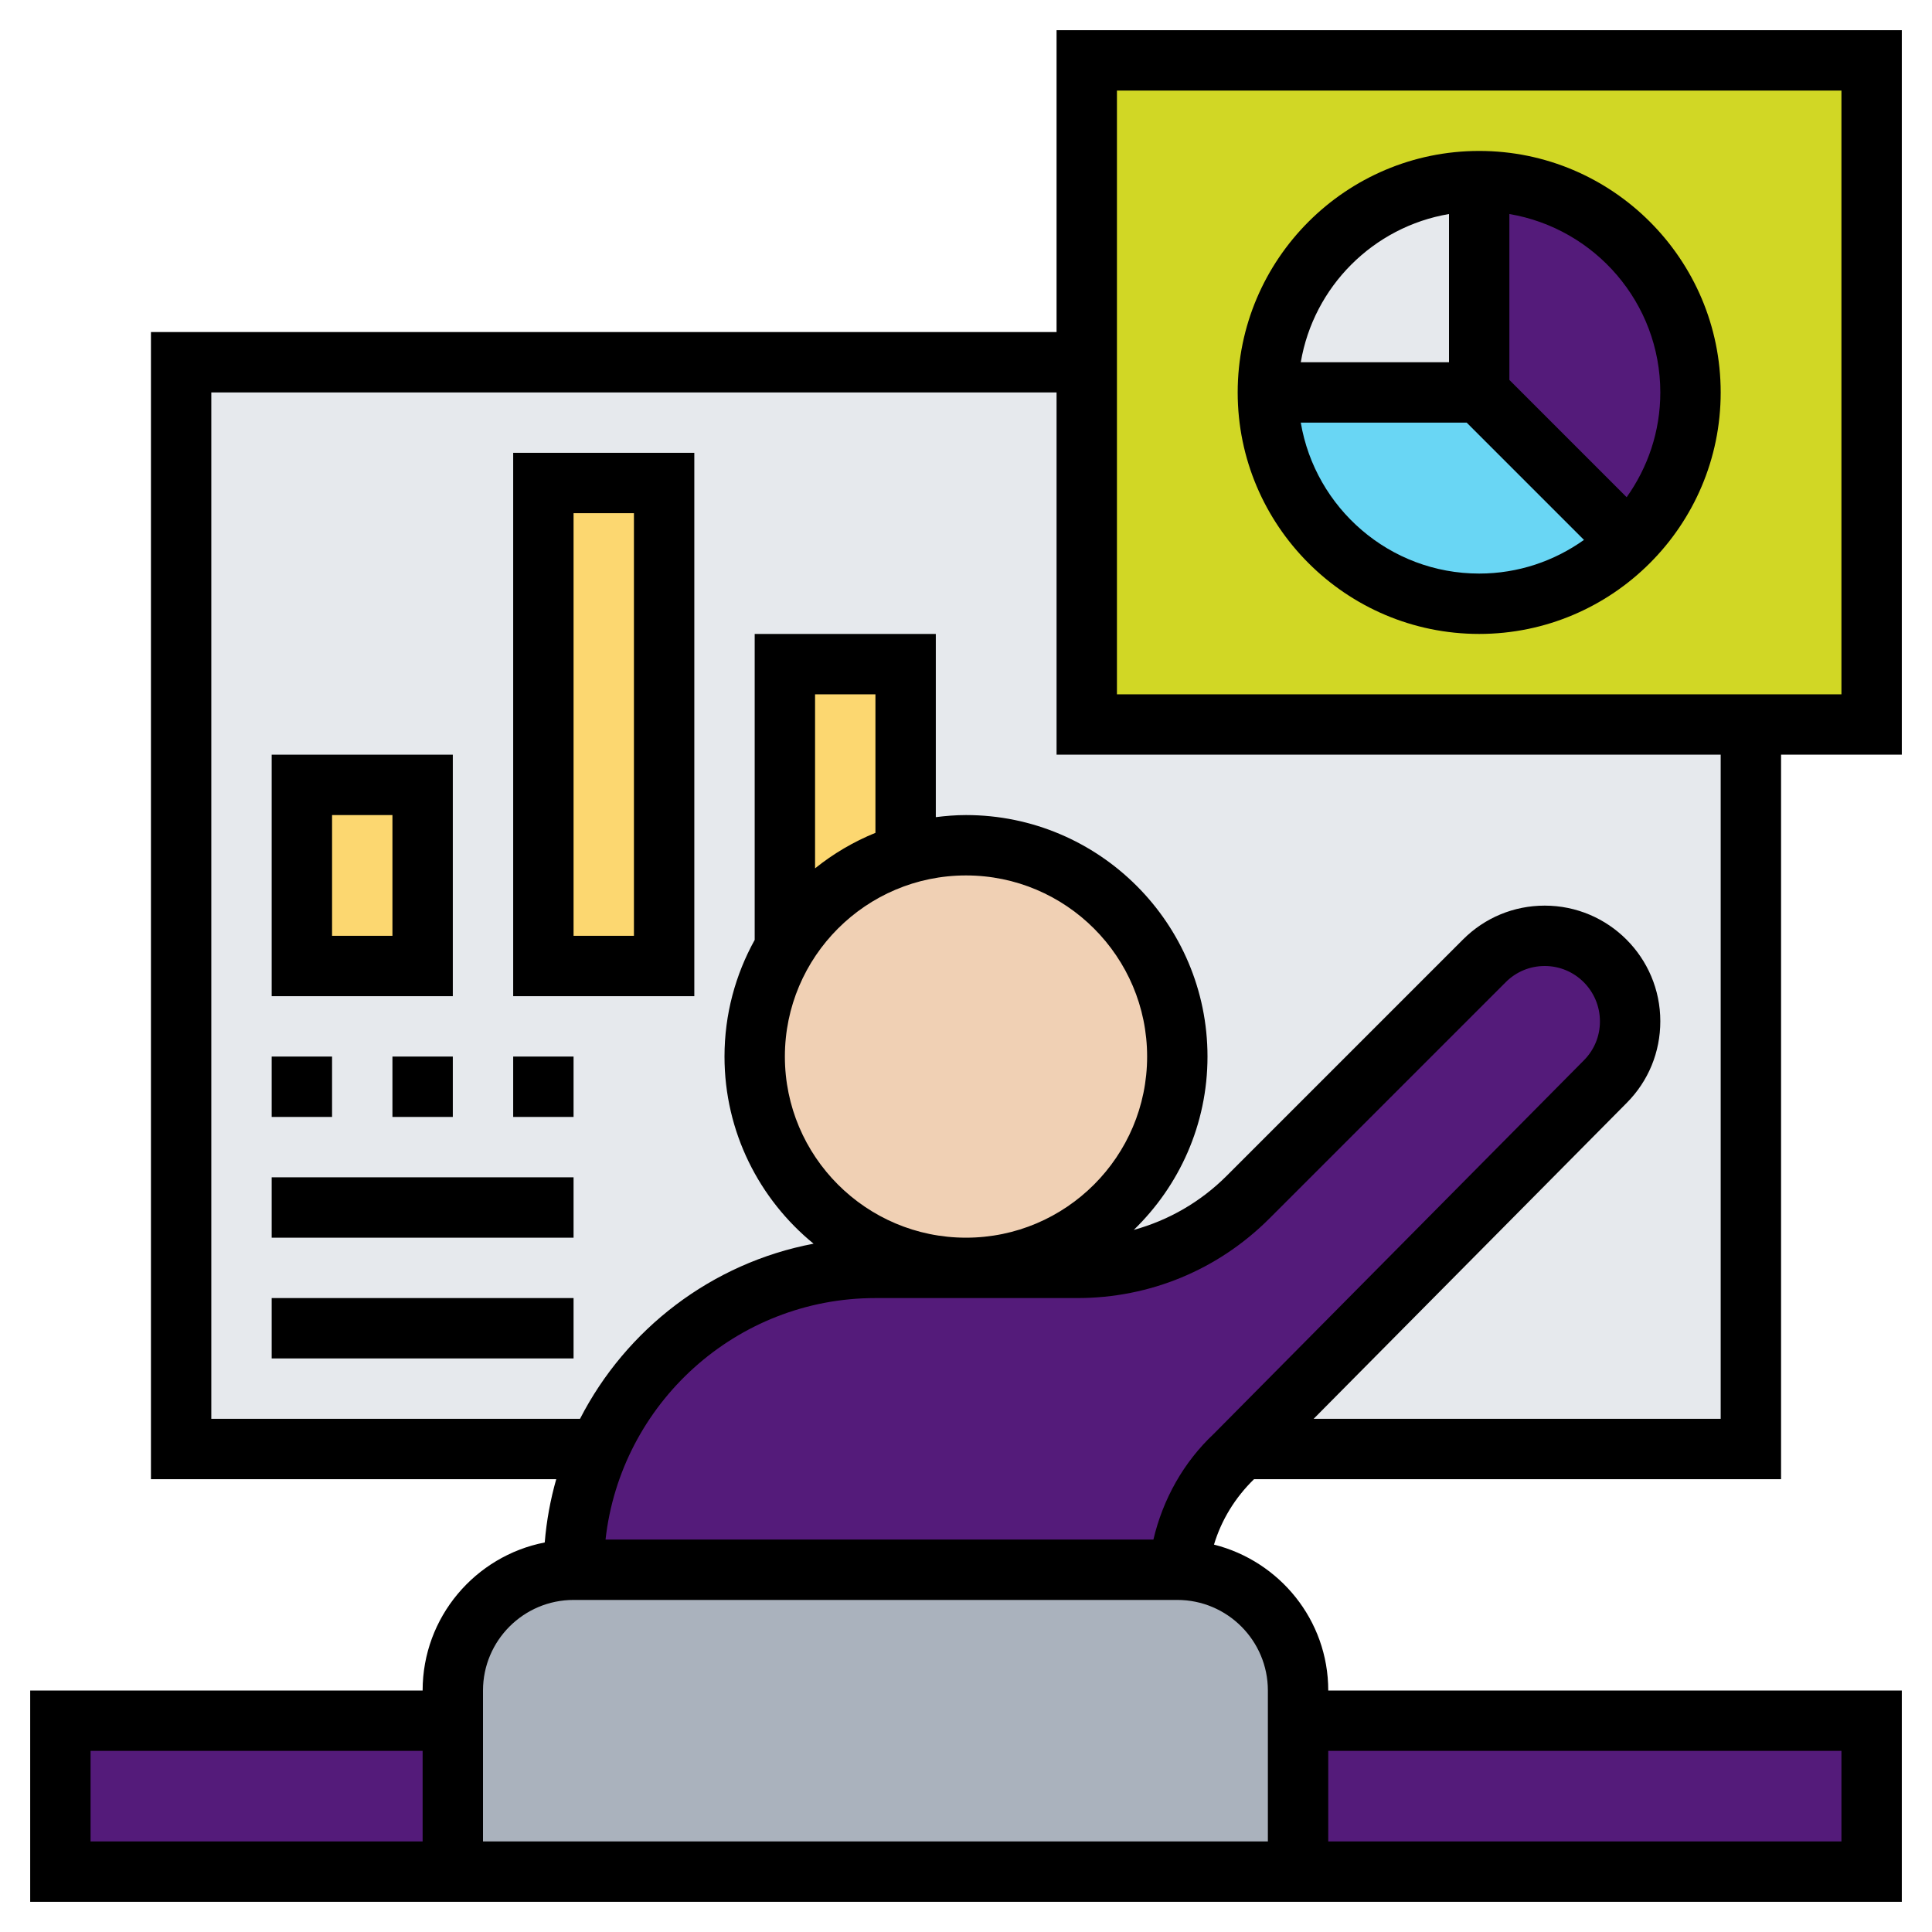 <?xml version="1.0"?>
<svg xmlns="http://www.w3.org/2000/svg" id="Layer_35" enable-background="new 0 0 64 64" height="512px" viewBox="0 0 64 64" width="512px" class=""><g><path d="m2 57h13v5h-13z" fill="#838f9b" data-original="#838F9B" class="active-path" data-old_color="#838f9b" style="fill:#541B7A"/><path d="m43 57h19v5h-19z" fill="#838f9b" data-original="#838F9B" class="active-path" data-old_color="#838f9b" style="fill:#541B7A"/><path d="m43 57v5h-28v-5-1c0-2.21 1.79-4 4-4h20 .03c2.2.02 3.97 1.8 3.97 4z" fill="#aab2bd" data-original="#AAB2BD" class=""/><path d="m58 12h-52v36h52z" fill="#e6e9ed" data-original="#E6E9ED" class=""/><path d="m33 42h2.69c2.12 0 4.15-.84 5.65-2.34l7.83-7.83c.53-.53 1.25-.83 2-.83 1.56 0 2.83 1.27 2.83 2.83v.01c0 .74-.29 1.46-.82 1.99l-12.06 12.17-.22.22c-1.07 1-1.73 2.34-1.87 3.78-.01 0-.02 0-.03 0h-20c0-1.42.3-2.78.84-4 1.54-3.53 5.06-6 9.16-6h3z" fill="#3bafda" data-original="#3BAFDA" class="" data-old_color="#3bafda" style="fill:#541B7A"/><path d="m32 28c3.87 0 7 3.13 7 7s-3.13 7-7 7-7-3.13-7-7c0-1.32.36-2.55 1-3.6.89-1.49 2.31-2.61 4-3.11.63-.19 1.3-.29 2-.29z" fill="#f0d0b4" data-original="#F0D0B4"/><g fill="#fcd770"><path d="m30 22v6.29c-1.69.5-3.11 1.62-4 3.11v-9.4z" data-original="#000000" class=""/><path d="m18 16h4v16h-4z" data-original="#000000" class=""/><path d="m10 26h4v6h-4z" data-original="#000000" class=""/></g><path d="m62 2v22h-4-22v-12-10z" fill="#ffeaa7" data-original="#FFEAA7" class="" data-old_color="#ffeaa7" style="fill:#D1D725"/><path d="m49 6c3.87 0 7 3.13 7 7 0 1.94-.78 3.68-2.05 4.95l-4.95-4.95z" fill="#69d6f4" data-original="#69D6F4" class="" data-old_color="#69d6f4" style="fill:#541B7A"/><path d="m49 13 4.95 4.95c-1.27 1.27-3.01 2.05-4.95 2.05-3.87 0-7-3.13-7-7z" fill="#ccd1d9" data-original="#CCD1D9" class="" data-old_color="#ccd1d9" style="fill:#69D6F4"/><path d="m49 6v7h-7c0-3.87 3.13-7 7-7z" fill="#ff826e" data-original="#FF826E" class="" style="fill:#E6E9ED" data-old_color="#ff826e"/><path d="m59 49v-24h4v-24h-28v10h-30v38h13.426c-.192.675-.322 1.375-.381 2.096-2.301.448-4.045 2.474-4.045 4.904h-13v7h13 30 19v-7h-19c0-2.336-1.617-4.287-3.785-4.833.244-.811.696-1.553 1.326-2.167zm-38.941 2c.5-4.493 4.317-8 8.941-8h4 2.687c2.404 0 4.664-.936 6.364-2.636l7.828-7.828c.345-.346.804-.536 1.292-.536 1.009 0 1.829.82 1.829 1.836 0 .485-.188.942-.53 1.287l-12.257 12.37c-1.01.947-1.69 2.172-2.005 3.507zm8.941-23.411c-.726.295-1.398.692-2 1.176v-5.765h2zm3 1.411c3.309 0 6 2.691 6 6s-2.691 6-6 6-6-2.691-6-6 2.691-6 6-6zm5-26h24v20h-24zm-30 44v-34h28v12h22v22h-13.484l10.375-10.469c.715-.721 1.109-1.678 1.109-2.702 0-2.112-1.717-3.829-3.829-3.829-1.022 0-1.984.398-2.707 1.122l-7.828 7.828c-.868.868-1.926 1.474-3.078 1.792 1.503-1.455 2.442-3.49 2.442-5.742 0-4.411-3.589-8-8-8-.339 0-.672.028-1 .069v-6.069h-6v10.136c-.636 1.147-1 2.463-1 3.864 0 2.498 1.152 4.73 2.951 6.199-3.38.64-6.212 2.83-7.737 5.801zm-4 14v-3h11v3zm58-3v3h-17v-3zm-19-2v5h-26v-5c0-1.654 1.346-3 3-3h20c1.654 0 3 1.346 3 3z" data-original="#000000" class=""/><path d="m15 25h-6v8h6zm-2 6h-2v-4h2z" data-original="#000000" class=""/><path d="m23 15h-6v18h6zm-2 16h-2v-14h2z" data-original="#000000" class=""/><path d="m49 5c-4.411 0-8 3.589-8 8s3.589 8 8 8 8-3.589 8-8-3.589-8-8-8zm-1 2.09v4.91h-4.91c.424-2.507 2.403-4.486 4.91-4.91zm-4.91 6.91h5.496l3.885 3.885c-.981.699-2.177 1.115-3.471 1.115-2.967 0-5.431-2.167-5.91-5zm10.795 2.471-3.885-3.885v-5.496c2.833.478 5 2.942 5 5.91 0 1.294-.416 2.49-1.115 3.471z" data-original="#000000" class=""/><path d="m9 35h2v2h-2z" data-original="#000000" class=""/><path d="m13 35h2v2h-2z" data-original="#000000" class=""/><path d="m17 35h2v2h-2z" data-original="#000000" class=""/><path d="m9 39h10v2h-10z" data-original="#000000" class=""/><path d="m9 43h10v2h-10z" data-original="#000000" class=""/></g> </svg>

